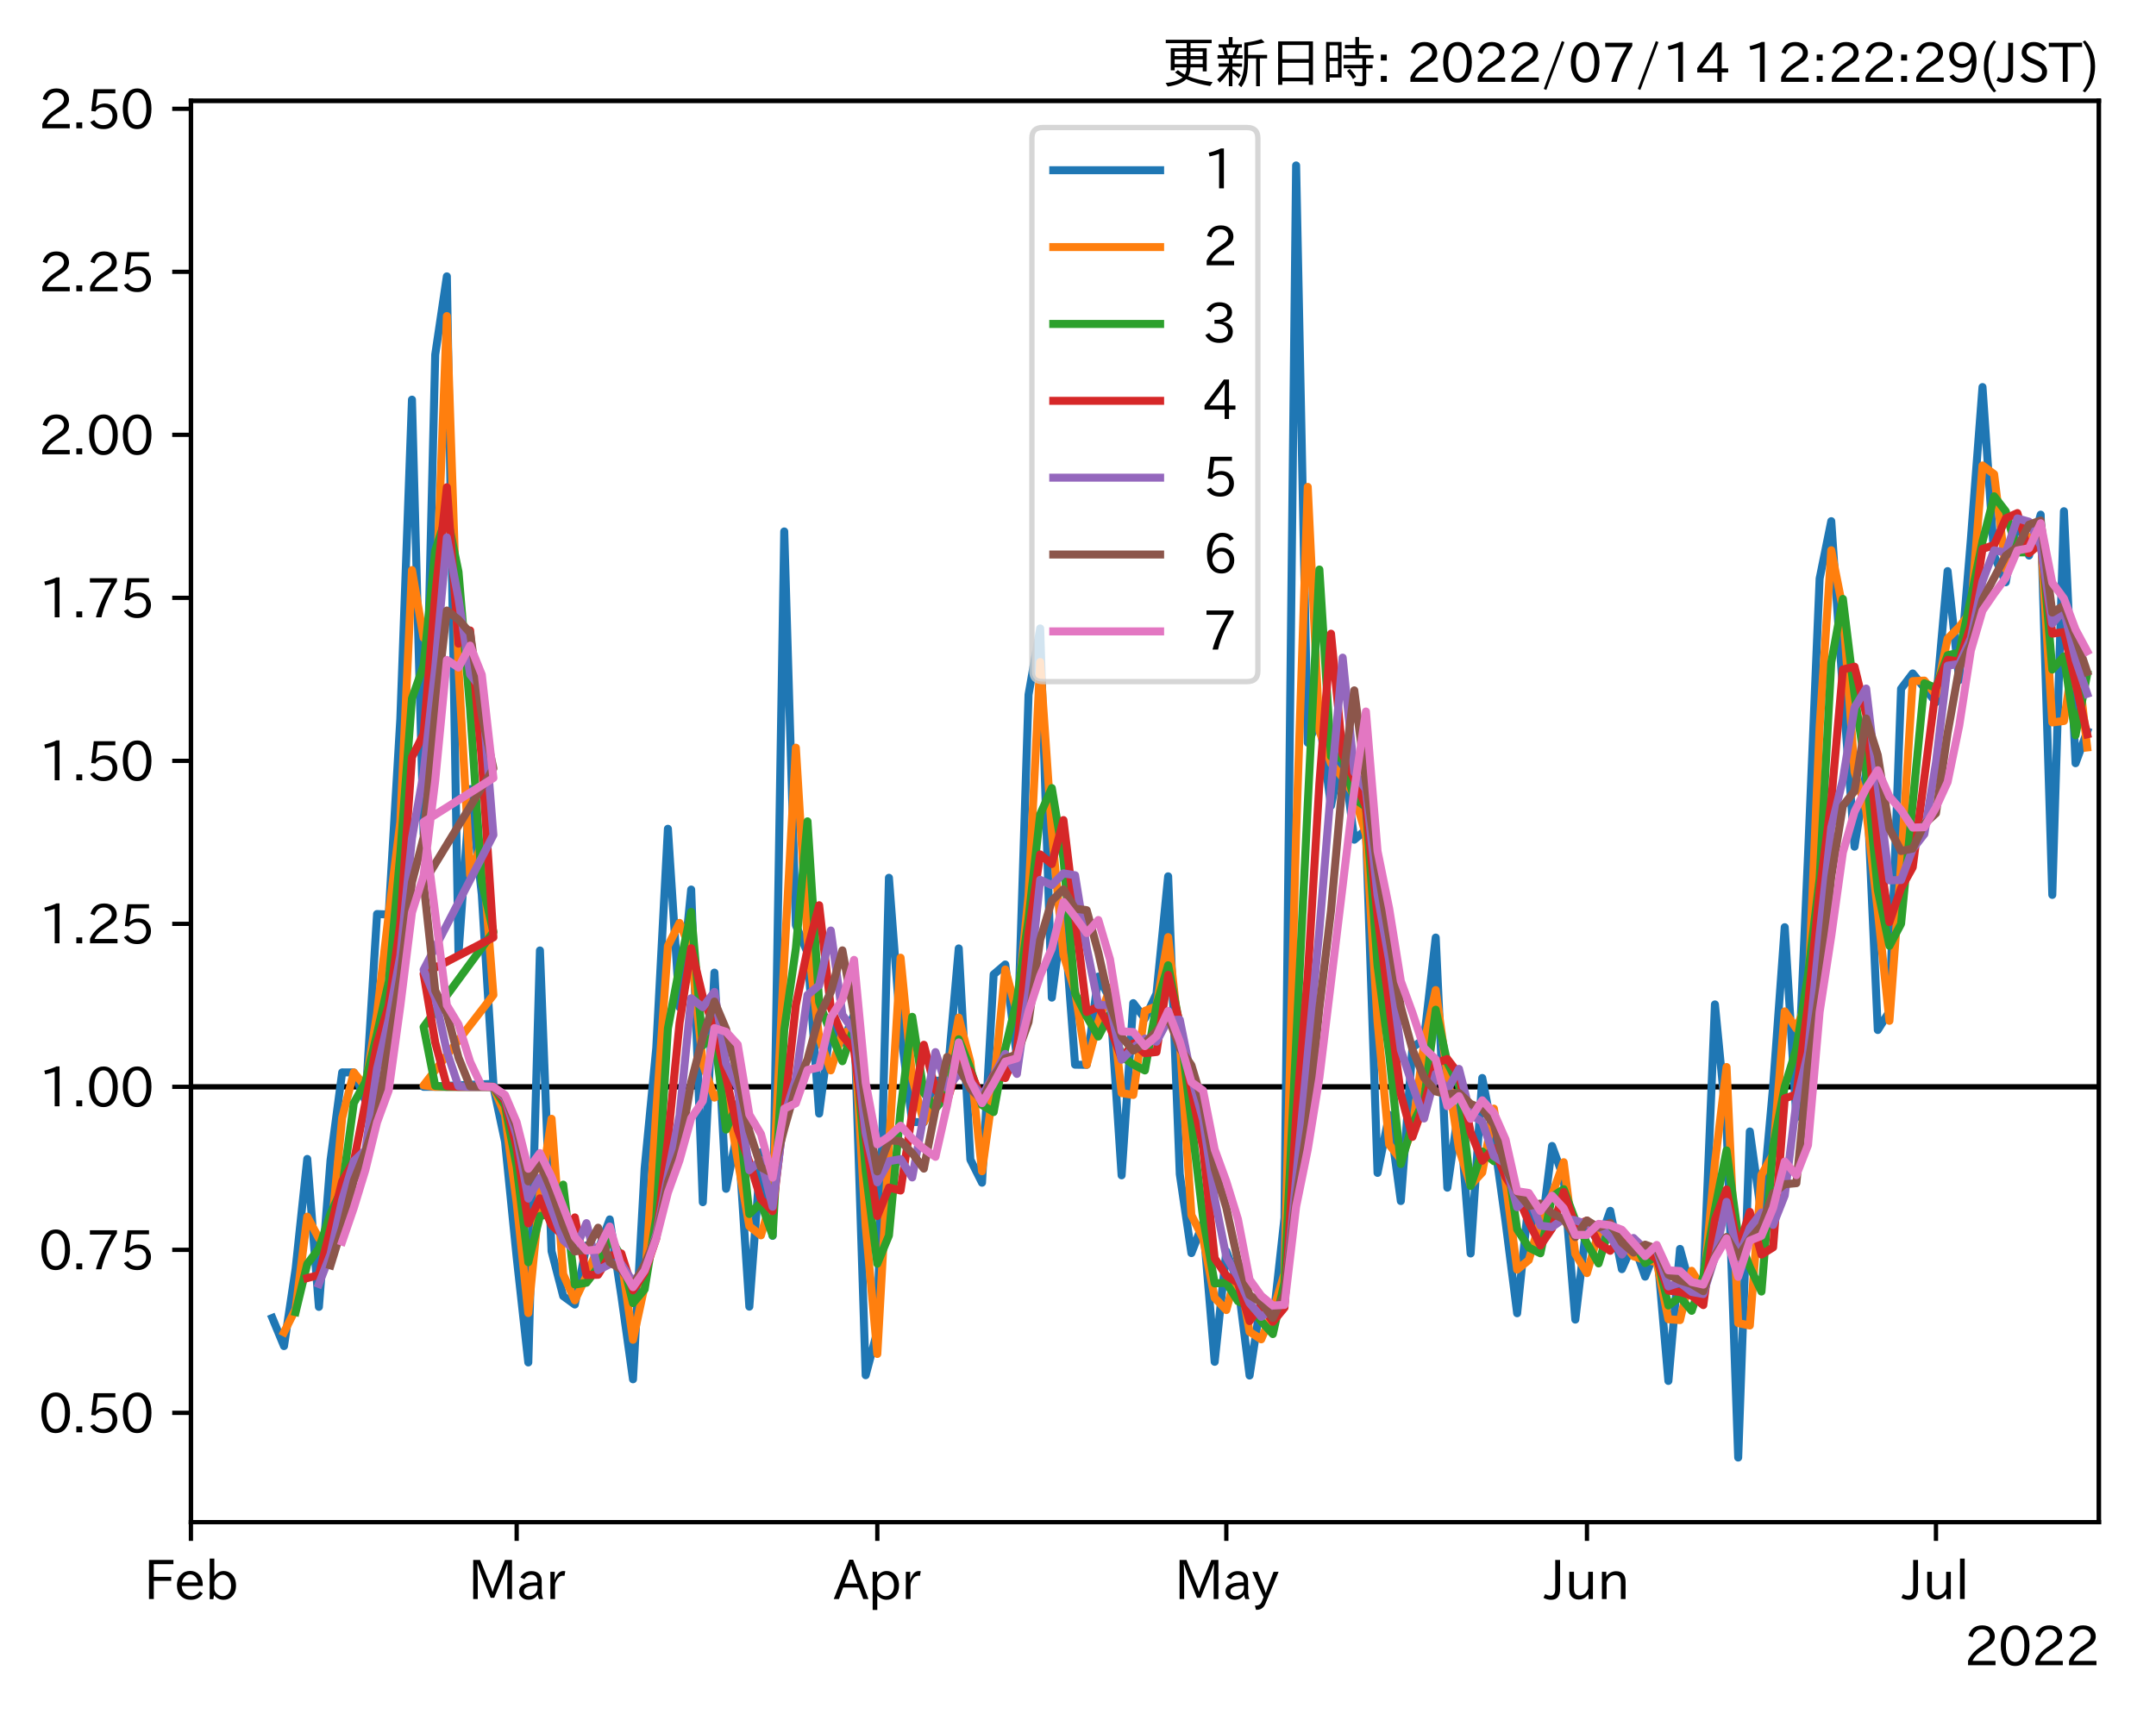 <?xml version="1.0" encoding="utf-8" standalone="no"?>
<!DOCTYPE svg PUBLIC "-//W3C//DTD SVG 1.1//EN"
  "http://www.w3.org/Graphics/SVG/1.1/DTD/svg11.dtd">
<svg xmlns:xlink="http://www.w3.org/1999/xlink" width="403.558pt" height="320.973pt" viewBox="0 0 403.558 320.973" xmlns="http://www.w3.org/2000/svg" version="1.1">
 <defs>
  <style type="text/css">*{stroke-linejoin: round; stroke-linecap: butt}</style>
 </defs>
 <g id="figure_1">
  <g id="patch_1">
   <path d="M 0 320.973 
L 403.558 320.973 
L 403.558 0 
L 0 0 
z
" style="fill: #ffffff"/>
  </g>
  <g id="axes_1">
   <g id="patch_2">
    <path d="M 35.737 284.991 
L 392.858 284.991 
L 392.858 18.879 
L 35.737 18.879 
z
" style="fill: #ffffff"/>
   </g>
   <g id="line2d_1">
    <path d="M 35.737 203.486 
L 392.858 203.486 
" clip-path="url(#p9cc83332ce)" style="fill: none; stroke: #000000; stroke-linecap: square"/>
   </g>
   <g id="matplotlib.axis_1">
    <g id="xtick_1">
     <g id="line2d_2">
      <defs>
       <path id="m6fcefb725d" d="M 0 0 
L 0 3.5 
" style="stroke: #000000; stroke-width: 0.8"/>
      </defs>
      <g>
       <use xlink:href="#m6fcefb725d" x="35.737" y="284.991" style="stroke: #000000; stroke-width: 0.8"/>
      </g>
     </g>
     <g id="text_1">
      <!-- Feb -->
      <g transform="translate(26.914 299.482)scale(0.1 -0.1)">
       <defs>
        <path id="IPAexGothic-46" d="M 3469 4141 
L 1172 4141 
L 1172 2656 
L 3206 2656 
L 3206 2188 
L 1172 2188 
L 1172 63 
L 609 63 
L 609 4634 
L 3469 4634 
L 3469 4141 
z
" transform="scale(0.016)"/>
        <path id="IPAexGothic-65" d="M 863 1594 
Q 891 1041 1209 722 
Q 1534 397 1997 397 
Q 2606 397 2963 966 
L 3322 728 
Q 2869 -31 1931 -31 
Q 1222 -31 766 422 
Q 306 884 306 1641 
Q 306 2444 788 2925 
Q 1216 3353 1856 3353 
Q 2459 3353 2866 2956 
Q 3322 2494 3322 1722 
L 3322 1594 
L 863 1594 
z
M 2756 1997 
Q 2709 2431 2450 2681 
Q 2194 2938 1844 2938 
Q 1438 2938 1150 2591 
Q 953 2356 894 1997 
L 2756 1997 
z
" transform="scale(0.016)"/>
        <path id="IPAexGothic-62" d="M 1125 2731 
Q 1550 3341 2219 3341 
Q 2788 3341 3191 2938 
Q 3659 2469 3659 1644 
Q 3659 838 3191 372 
Q 2788 -31 2206 -31 
Q 1559 -31 1088 516 
L 1009 44 
L 581 44 
L 581 4794 
L 1125 4794 
L 1125 2731 
z
M 1125 1997 
L 1125 1253 
Q 1125 888 1528 600 
Q 1803 403 2119 403 
Q 2488 403 2744 659 
Q 3084 1009 3084 1631 
Q 3084 2194 2803 2553 
Q 2525 2900 2125 2900 
Q 1759 2900 1438 2578 
Q 1125 2266 1125 1997 
z
" transform="scale(0.016)"/>
       </defs>
       <use xlink:href="#IPAexGothic-46"/>
       <use xlink:href="#IPAexGothic-65" x="57.178"/>
       <use xlink:href="#IPAexGothic-62" x="114.062"/>
      </g>
     </g>
    </g>
    <g id="xtick_2">
     <g id="line2d_3">
      <g>
       <use xlink:href="#m6fcefb725d" x="96.709" y="284.991" style="stroke: #000000; stroke-width: 0.8"/>
      </g>
     </g>
     <g id="text_2">
      <!-- Mar -->
      <g transform="translate(87.6 299.482)scale(0.1 -0.1)">
       <defs>
        <path id="IPAexGothic-4d" d="M 5147 63 
L 4597 63 
L 4597 2534 
Q 4597 3281 4634 4134 
L 4609 4134 
Q 4356 3409 4066 2675 
L 3066 209 
L 2650 209 
L 1641 2725 
Q 1328 3506 1128 4141 
L 1103 4141 
Q 1141 3131 1141 2553 
L 1141 63 
L 609 63 
L 609 4634 
L 1416 4634 
L 2503 1944 
Q 2697 1472 2869 906 
L 2888 906 
Q 3028 1416 3234 1931 
L 4316 4634 
L 5147 4634 
L 5147 63 
z
" transform="scale(0.016)"/>
        <path id="IPAexGothic-61" d="M 3156 63 
L 2672 63 
Q 2559 303 2531 556 
L 2509 556 
Q 2147 -25 1428 -25 
Q 934 -25 622 288 
Q 347 563 347 959 
Q 347 1947 2050 1997 
L 2478 2009 
L 2478 2175 
Q 2478 2509 2288 2700 
Q 2088 2900 1775 2900 
Q 1238 2900 969 2378 
L 494 2597 
Q 938 3328 1788 3328 
Q 2375 3328 2691 3000 
Q 2984 2706 2984 2169 
L 2984 997 
Q 2984 400 3156 63 
z
M 2491 1625 
L 2141 1619 
Q 903 1591 903 953 
Q 903 728 1050 581 
Q 1231 403 1525 403 
Q 1934 403 2234 703 
Q 2491 969 2491 1344 
L 2491 1625 
z
" transform="scale(0.016)"/>
        <path id="IPAexGothic-72" d="M 2309 3316 
L 2213 2769 
Q 2106 2791 2022 2791 
Q 1653 2791 1413 2444 
Q 1113 2006 1113 1675 
L 1113 63 
L 563 63 
L 563 3250 
L 1081 3250 
L 1056 2303 
L 1069 2303 
Q 1422 3341 2097 3341 
Q 2206 3341 2309 3316 
z
" transform="scale(0.016)"/>
       </defs>
       <use xlink:href="#IPAexGothic-4d"/>
       <use xlink:href="#IPAexGothic-61" x="90.186"/>
       <use xlink:href="#IPAexGothic-72" x="145.166"/>
      </g>
     </g>
    </g>
    <g id="xtick_3">
     <g id="line2d_4">
      <g>
       <use xlink:href="#m6fcefb725d" x="164.214" y="284.991" style="stroke: #000000; stroke-width: 0.8"/>
      </g>
     </g>
     <g id="text_3">
      <!-- Apr -->
      <g transform="translate(156.071 299.482)scale(0.1 -0.1)">
       <defs>
        <path id="IPAexGothic-41" d="M 4056 63 
L 3444 63 
L 2938 1409 
L 1100 1409 
L 603 63 
L -6 63 
L 1806 4666 
L 2259 4666 
L 4056 63 
z
M 2778 1863 
L 2316 3078 
Q 2125 3588 2028 4000 
L 2009 4000 
Q 1897 3563 1716 3078 
L 1263 1863 
L 2778 1863 
z
" transform="scale(0.016)"/>
        <path id="IPAexGothic-70" d="M 1075 2688 
Q 1525 3341 2206 3341 
Q 2769 3341 3172 2938 
Q 3641 2469 3641 1644 
Q 3641 841 3178 372 
Q 2775 -31 2200 -31 
Q 1569 -31 1106 497 
L 1106 -1216 
L 563 -1216 
L 563 3250 
L 1075 3250 
L 1075 2688 
z
M 1106 1950 
L 1106 1291 
Q 1106 897 1516 600 
Q 1791 403 2106 403 
Q 2469 403 2725 659 
Q 3066 997 3066 1631 
Q 3066 2200 2784 2559 
Q 2503 2900 2100 2900 
Q 1656 2900 1338 2484 
Q 1106 2184 1106 1950 
z
" transform="scale(0.016)"/>
       </defs>
       <use xlink:href="#IPAexGothic-41"/>
       <use xlink:href="#IPAexGothic-70" x="63.721"/>
       <use xlink:href="#IPAexGothic-72" x="125.83"/>
      </g>
     </g>
    </g>
    <g id="xtick_4">
     <g id="line2d_5">
      <g>
       <use xlink:href="#m6fcefb725d" x="229.54" y="284.991" style="stroke: #000000; stroke-width: 0.8"/>
      </g>
     </g>
     <g id="text_4">
      <!-- May -->
      <g transform="translate(219.821 299.482)scale(0.1 -0.1)">
       <defs>
        <path id="IPAexGothic-79" d="M 3122 3250 
L 1575 -488 
Q 1278 -1203 550 -1203 
L 478 -1203 
L 344 -703 
L 447 -703 
Q 969 -703 1150 -238 
L 1356 275 
L 38 3250 
L 659 3250 
L 1363 1459 
Q 1528 1025 1606 781 
L 1625 781 
Q 1750 1169 1863 1459 
L 2528 3250 
L 3122 3250 
z
" transform="scale(0.016)"/>
       </defs>
       <use xlink:href="#IPAexGothic-4d"/>
       <use xlink:href="#IPAexGothic-61" x="90.186"/>
       <use xlink:href="#IPAexGothic-79" x="145.166"/>
      </g>
     </g>
    </g>
    <g id="xtick_5">
     <g id="line2d_6">
      <g>
       <use xlink:href="#m6fcefb725d" x="297.045" y="284.991" style="stroke: #000000; stroke-width: 0.8"/>
      </g>
     </g>
     <g id="text_5">
      <!-- Jun -->
      <g transform="translate(289.105 299.482)scale(0.1 -0.1)">
       <defs>
        <path id="IPAexGothic-4a" d="M 1819 4634 
L 1819 1234 
Q 1819 -31 763 -31 
Q 303 -31 -125 209 
L 84 644 
Q 378 447 694 447 
Q 1250 447 1250 1203 
L 1250 4634 
L 1819 4634 
z
" transform="scale(0.016)"/>
        <path id="IPAexGothic-75" d="M 3284 63 
L 2772 63 
L 2772 644 
Q 2300 0 1625 0 
Q 1072 0 763 375 
Q 519 678 519 1241 
L 519 3250 
L 1069 3250 
L 1069 1259 
Q 1069 466 1734 466 
Q 2406 466 2734 1291 
L 2734 3250 
L 3284 3250 
L 3284 63 
z
" transform="scale(0.016)"/>
        <path id="IPAexGothic-6e" d="M 3328 63 
L 2778 63 
L 2778 2041 
Q 2778 2853 2106 2853 
Q 1428 2853 1113 2041 
L 1113 63 
L 563 63 
L 563 3250 
L 1075 3250 
L 1075 2675 
Q 1525 3316 2222 3316 
Q 3328 3316 3328 2072 
L 3328 63 
z
" transform="scale(0.016)"/>
       </defs>
       <use xlink:href="#IPAexGothic-4a"/>
       <use xlink:href="#IPAexGothic-75" x="37.988"/>
       <use xlink:href="#IPAexGothic-6e" x="98.389"/>
      </g>
     </g>
    </g>
    <g id="xtick_6">
     <g id="line2d_7">
      <g>
       <use xlink:href="#m6fcefb725d" x="362.372" y="284.991" style="stroke: #000000; stroke-width: 0.8"/>
      </g>
     </g>
     <g id="text_6">
      <!-- Jul -->
      <g transform="translate(356.102 299.482)scale(0.1 -0.1)">
       <defs>
        <path id="IPAexGothic-6c" d="M 1131 63 
L 581 63 
L 581 4794 
L 1131 4794 
L 1131 63 
z
" transform="scale(0.016)"/>
       </defs>
       <use xlink:href="#IPAexGothic-4a"/>
       <use xlink:href="#IPAexGothic-75" x="37.988"/>
       <use xlink:href="#IPAexGothic-6c" x="98.389"/>
      </g>
     </g>
    </g>
    <g id="text_7">
     <!-- 2022 -->
     <g transform="translate(367.664 311.873)scale(0.1 -0.1)">
      <defs>
       <path id="IPAexGothic-32" d="M 3659 63 
L 447 63 
L 447 594 
Q 825 1475 1894 2203 
L 2072 2322 
Q 2619 2697 2791 2906 
Q 2988 3153 2988 3444 
Q 2988 3772 2756 4003 
Q 2500 4259 2084 4259 
Q 1250 4259 991 3328 
L 497 3506 
Q 853 4725 2116 4725 
Q 2806 4725 3216 4316 
Q 3575 3947 3575 3425 
Q 3575 3038 3344 2722 
Q 3131 2416 2366 1938 
L 2231 1856 
Q 1256 1253 978 569 
L 3659 569 
L 3659 63 
z
" transform="scale(0.016)"/>
       <path id="IPAexGothic-30" d="M 2038 4725 
Q 2881 4725 3334 3944 
Q 3694 3325 3694 2344 
Q 3694 1372 3334 741 
Q 2888 -31 2016 -31 
Q 1147 -31 700 741 
Q 341 1372 341 2350 
Q 341 3713 1000 4334 
Q 1419 4725 2038 4725 
z
M 2016 4266 
Q 1516 4266 1228 3759 
Q 934 3247 934 2344 
Q 934 1456 1222 947 
Q 1513 447 2016 447 
Q 2619 447 2909 1153 
Q 3100 1622 3100 2375 
Q 3100 3256 2806 3759 
Q 2509 4266 2016 4266 
z
" transform="scale(0.016)"/>
      </defs>
      <use xlink:href="#IPAexGothic-32"/>
      <use xlink:href="#IPAexGothic-30" x="62.988"/>
      <use xlink:href="#IPAexGothic-32" x="125.977"/>
      <use xlink:href="#IPAexGothic-32" x="188.965"/>
     </g>
    </g>
   </g>
   <g id="matplotlib.axis_2">
    <g id="ytick_1">
     <g id="line2d_8">
      <defs>
       <path id="mf3ea7f37e3" d="M 0 0 
L -3.5 0 
" style="stroke: #000000; stroke-width: 0.8"/>
      </defs>
      <g>
       <use xlink:href="#mf3ea7f37e3" x="35.737" y="264.523" style="stroke: #000000; stroke-width: 0.8"/>
      </g>
     </g>
     <g id="text_8">
      <!-- 0.50 -->
      <g transform="translate(7.2 268.268)scale(0.1 -0.1)">
       <defs>
        <path id="IPAexGothic-2e" d="M 1184 63 
L 494 63 
L 494 753 
L 1184 753 
L 1184 63 
z
" transform="scale(0.016)"/>
        <path id="IPAexGothic-35" d="M 1178 2603 
Q 1634 2963 2172 2963 
Q 2816 2963 3241 2528 
Q 3638 2113 3638 1497 
Q 3638 938 3297 513 
Q 2869 -31 2031 -31 
Q 959 -31 469 784 
L 938 1028 
Q 1309 434 2013 434 
Q 2466 434 2769 716 
Q 3081 1013 3081 1503 
Q 3081 1966 2806 2241 
Q 2519 2528 2056 2528 
Q 1406 2528 1072 2028 
L 591 2091 
L 884 4634 
L 3406 4634 
L 3406 4153 
L 1341 4153 
L 1134 2603 
L 1178 2603 
z
" transform="scale(0.016)"/>
       </defs>
       <use xlink:href="#IPAexGothic-30"/>
       <use xlink:href="#IPAexGothic-2e" x="62.988"/>
       <use xlink:href="#IPAexGothic-35" x="89.404"/>
       <use xlink:href="#IPAexGothic-30" x="152.393"/>
      </g>
     </g>
    </g>
    <g id="ytick_2">
     <g id="line2d_9">
      <g>
       <use xlink:href="#mf3ea7f37e3" x="35.737" y="234.004" style="stroke: #000000; stroke-width: 0.8"/>
      </g>
     </g>
     <g id="text_9">
      <!-- 0.75 -->
      <g transform="translate(7.2 237.75)scale(0.1 -0.1)">
       <defs>
        <path id="IPAexGothic-37" d="M 3597 4263 
Q 2238 2106 1778 63 
L 1131 63 
Q 1581 1834 2950 4128 
L 428 4128 
L 428 4634 
L 3597 4634 
L 3597 4263 
z
" transform="scale(0.016)"/>
       </defs>
       <use xlink:href="#IPAexGothic-30"/>
       <use xlink:href="#IPAexGothic-2e" x="62.988"/>
       <use xlink:href="#IPAexGothic-37" x="89.404"/>
       <use xlink:href="#IPAexGothic-35" x="152.393"/>
      </g>
     </g>
    </g>
    <g id="ytick_3">
     <g id="line2d_10">
      <g>
       <use xlink:href="#mf3ea7f37e3" x="35.737" y="203.486" style="stroke: #000000; stroke-width: 0.8"/>
      </g>
     </g>
     <g id="text_10">
      <!-- 1.00 -->
      <g transform="translate(7.2 207.231)scale(0.1 -0.1)">
       <defs>
        <path id="IPAexGothic-31" d="M 2463 63 
L 1900 63 
L 1900 4103 
Q 1372 3922 788 3797 
L 684 4231 
Q 1519 4441 2106 4731 
L 2463 4731 
L 2463 63 
z
" transform="scale(0.016)"/>
       </defs>
       <use xlink:href="#IPAexGothic-31"/>
       <use xlink:href="#IPAexGothic-2e" x="62.988"/>
       <use xlink:href="#IPAexGothic-30" x="89.404"/>
       <use xlink:href="#IPAexGothic-30" x="152.393"/>
      </g>
     </g>
    </g>
    <g id="ytick_4">
     <g id="line2d_11">
      <g>
       <use xlink:href="#mf3ea7f37e3" x="35.737" y="172.967" style="stroke: #000000; stroke-width: 0.8"/>
      </g>
     </g>
     <g id="text_11">
      <!-- 1.25 -->
      <g transform="translate(7.2 176.712)scale(0.1 -0.1)">
       <use xlink:href="#IPAexGothic-31"/>
       <use xlink:href="#IPAexGothic-2e" x="62.988"/>
       <use xlink:href="#IPAexGothic-32" x="89.404"/>
       <use xlink:href="#IPAexGothic-35" x="152.393"/>
      </g>
     </g>
    </g>
    <g id="ytick_5">
     <g id="line2d_12">
      <g>
       <use xlink:href="#mf3ea7f37e3" x="35.737" y="142.448" style="stroke: #000000; stroke-width: 0.8"/>
      </g>
     </g>
     <g id="text_12">
      <!-- 1.50 -->
      <g transform="translate(7.2 146.193)scale(0.1 -0.1)">
       <use xlink:href="#IPAexGothic-31"/>
       <use xlink:href="#IPAexGothic-2e" x="62.988"/>
       <use xlink:href="#IPAexGothic-35" x="89.404"/>
       <use xlink:href="#IPAexGothic-30" x="152.393"/>
      </g>
     </g>
    </g>
    <g id="ytick_6">
     <g id="line2d_13">
      <g>
       <use xlink:href="#mf3ea7f37e3" x="35.737" y="111.929" style="stroke: #000000; stroke-width: 0.8"/>
      </g>
     </g>
     <g id="text_13">
      <!-- 1.75 -->
      <g transform="translate(7.2 115.675)scale(0.1 -0.1)">
       <use xlink:href="#IPAexGothic-31"/>
       <use xlink:href="#IPAexGothic-2e" x="62.988"/>
       <use xlink:href="#IPAexGothic-37" x="89.404"/>
       <use xlink:href="#IPAexGothic-35" x="152.393"/>
      </g>
     </g>
    </g>
    <g id="ytick_7">
     <g id="line2d_14">
      <g>
       <use xlink:href="#mf3ea7f37e3" x="35.737" y="81.411" style="stroke: #000000; stroke-width: 0.8"/>
      </g>
     </g>
     <g id="text_14">
      <!-- 2.00 -->
      <g transform="translate(7.2 85.156)scale(0.1 -0.1)">
       <use xlink:href="#IPAexGothic-32"/>
       <use xlink:href="#IPAexGothic-2e" x="62.988"/>
       <use xlink:href="#IPAexGothic-30" x="89.404"/>
       <use xlink:href="#IPAexGothic-30" x="152.393"/>
      </g>
     </g>
    </g>
    <g id="ytick_8">
     <g id="line2d_15">
      <g>
       <use xlink:href="#mf3ea7f37e3" x="35.737" y="50.892" style="stroke: #000000; stroke-width: 0.8"/>
      </g>
     </g>
     <g id="text_15">
      <!-- 2.25 -->
      <g transform="translate(7.2 54.637)scale(0.1 -0.1)">
       <use xlink:href="#IPAexGothic-32"/>
       <use xlink:href="#IPAexGothic-2e" x="62.988"/>
       <use xlink:href="#IPAexGothic-32" x="89.404"/>
       <use xlink:href="#IPAexGothic-35" x="152.393"/>
      </g>
     </g>
    </g>
    <g id="ytick_9">
     <g id="line2d_16">
      <g>
       <use xlink:href="#mf3ea7f37e3" x="35.737" y="20.373" style="stroke: #000000; stroke-width: 0.8"/>
      </g>
     </g>
     <g id="text_16">
      <!-- 2.50 -->
      <g transform="translate(7.2 24.119)scale(0.1 -0.1)">
       <use xlink:href="#IPAexGothic-32"/>
       <use xlink:href="#IPAexGothic-2e" x="62.988"/>
       <use xlink:href="#IPAexGothic-35" x="89.404"/>
       <use xlink:href="#IPAexGothic-30" x="152.393"/>
      </g>
     </g>
    </g>
   </g>
   <g id="line2d_17">
    <path d="M 50.98 246.765 
L 53.158 252.025 
L 55.336 237.527 
L 57.513 216.985 
L 59.691 244.687 
L 61.868 217.229 
L 64.046 200.779 
L 66.223 200.791 
L 68.401 206.122 
L 70.578 171.134 
L 72.756 171.224 
L 74.934 134.589 
L 77.111 74.828 
L 79.289 156.078 
L 81.466 66.407 
L 83.644 51.743 
L 85.821 178.575 
L 87.999 147.744 
L 90.177 167.415 
L 92.354 202.925 
L 79.289 203.486 
L 81.466 203.486 
L 92.354 203.486 
L 94.532 213.751 
L 96.709 235.381 
L 98.887 255.089 
L 101.064 177.952 
L 103.242 234.261 
L 105.419 242.666 
L 107.597 244.246 
L 109.775 233.187 
L 111.952 234.02 
L 114.13 228.307 
L 116.307 242.633 
L 118.485 258.242 
L 120.662 218.779 
L 122.84 196.221 
L 125.017 155.17 
L 127.195 188.587 
L 129.373 166.549 
L 131.55 225.09 
L 133.728 182.098 
L 135.905 222.579 
L 138.083 211.703 
L 140.26 244.642 
L 142.438 215.75 
L 144.616 231.391 
L 146.793 99.501 
L 148.971 173.222 
L 151.148 178.369 
L 153.326 208.496 
L 155.503 191.756 
L 157.681 195.198 
L 159.858 189.98 
L 162.036 257.479 
L 164.214 249.284 
L 166.391 164.344 
L 168.569 192.887 
L 170.746 210.059 
L 172.924 210.13 
L 175.101 202.336 
L 177.279 202.338 
L 179.457 177.571 
L 181.634 217.105 
L 183.812 221.435 
L 185.989 182.442 
L 188.167 180.58 
L 190.344 197.958 
L 192.522 130.058 
L 194.699 117.661 
L 196.877 186.786 
L 199.055 170.332 
L 201.232 199.339 
L 203.41 199.367 
L 205.587 182.839 
L 207.765 187.011 
L 209.942 220.053 
L 212.12 187.812 
L 214.298 190.713 
L 216.475 186.028 
L 218.653 164.073 
L 220.83 219.833 
L 223.008 234.615 
L 225.185 228.991 
L 227.363 254.97 
L 229.54 234.26 
L 231.718 240.185 
L 233.896 257.538 
L 236.073 243.306 
L 238.251 247.766 
L 240.428 228.009 
L 242.606 30.975 
L 244.783 139.055 
L 246.961 134.576 
L 249.138 150.865 
L 251.316 140.118 
L 253.494 157.213 
L 255.671 155.348 
L 257.849 219.598 
L 260.026 208.727 
L 262.204 224.869 
L 264.381 196.124 
L 266.559 194.549 
L 268.737 175.538 
L 270.914 222.367 
L 273.092 207.3 
L 275.269 234.687 
L 277.447 201.827 
L 279.624 213.043 
L 281.802 228.693 
L 283.979 245.878 
L 286.157 224.721 
L 288.335 232.066 
L 290.512 214.557 
L 292.69 220.551 
L 294.867 247.066 
L 297.045 228.684 
L 299.222 232.827 
L 301.4 226.698 
L 303.577 237.621 
L 305.755 232.715 
L 307.933 239.022 
L 310.11 233.461 
L 312.288 258.551 
L 314.465 233.831 
L 316.643 241.844 
L 318.82 241.042 
L 320.998 188.052 
L 323.176 210.499 
L 325.353 272.895 
L 327.531 211.844 
L 329.708 227.496 
L 331.886 203.486 
L 334.063 173.596 
L 336.241 209.189 
L 338.418 160.261 
L 340.596 108.329 
L 342.774 97.579 
L 344.951 129.275 
L 347.129 158.523 
L 349.306 144.469 
L 351.484 192.846 
L 353.661 189.387 
L 355.839 128.958 
L 358.017 126.087 
L 362.372 131.477 
L 364.549 106.927 
L 366.727 127.338 
L 368.904 100.986 
L 371.082 72.469 
L 373.259 104.04 
L 375.437 109.019 
L 377.615 97.066 
L 379.792 104.016 
L 381.97 96.358 
L 384.147 167.55 
L 386.325 95.715 
L 388.502 142.895 
L 390.68 136.948 
L 390.68 136.948 
" clip-path="url(#p9cc83332ce)" style="fill: none; stroke: #1f77b4; stroke-width: 1.5; stroke-linecap: square"/>
   </g>
   <g id="line2d_18">
    <path d="M 53.158 249.441 
L 55.336 245.102 
L 57.513 227.794 
L 59.691 231.855 
L 61.868 231.96 
L 64.046 209.295 
L 66.223 200.785 
L 68.401 203.486 
L 70.578 189.75 
L 72.756 171.179 
L 74.934 153.881 
L 77.111 106.739 
L 79.289 119.418 
L 81.466 115.985 
L 83.644 59.176 
L 85.821 124.943 
L 87.999 163.893 
L 90.177 157.868 
L 92.354 186.297 
L 79.289 203.205 
L 81.466 203.486 
L 92.354 203.486 
L 94.532 208.731 
L 96.709 225.147 
L 98.887 245.842 
L 101.064 223.569 
L 103.242 209.472 
L 105.419 238.565 
L 107.597 243.46 
L 109.775 238.893 
L 111.952 233.604 
L 114.13 231.206 
L 116.307 235.755 
L 118.485 250.844 
L 120.662 240.776 
L 122.84 208.04 
L 125.017 177.108 
L 127.195 172.79 
L 129.373 177.979 
L 131.55 199.165 
L 133.728 205.503 
L 135.905 204.012 
L 138.083 217.277 
L 140.26 229.575 
L 142.438 231.296 
L 144.616 223.871 
L 146.793 179.657 
L 148.971 139.987 
L 151.148 175.818 
L 153.326 194.294 
L 155.503 200.406 
L 157.681 193.488 
L 159.858 192.615 
L 162.036 229.485 
L 164.214 253.498 
L 166.391 214.668 
L 168.569 179.31 
L 170.746 201.77 
L 172.924 210.095 
L 177.279 202.337 
L 179.457 190.521 
L 181.634 198.871 
L 183.812 219.292 
L 185.989 203.486 
L 188.167 181.514 
L 190.344 189.546 
L 192.522 167.615 
L 194.699 123.955 
L 196.877 155.705 
L 199.055 178.789 
L 201.232 185.585 
L 203.41 199.353 
L 205.587 191.357 
L 207.765 184.94 
L 209.942 204.656 
L 212.12 205.006 
L 214.298 189.27 
L 216.475 188.391 
L 218.653 175.451 
L 220.83 194.894 
L 223.008 227.502 
L 225.185 231.845 
L 227.363 242.996 
L 229.54 245.28 
L 231.718 237.272 
L 233.896 249.354 
L 236.073 250.76 
L 238.251 245.567 
L 240.428 238.446 
L 242.606 156.04 
L 244.783 91.164 
L 246.961 136.829 
L 249.138 142.902 
L 251.316 145.572 
L 253.494 148.872 
L 255.671 156.283 
L 257.849 191.262 
L 260.026 214.295 
L 262.204 217.098 
L 264.381 211.398 
L 266.559 195.339 
L 268.737 185.365 
L 270.914 201.136 
L 273.092 215.09 
L 275.269 221.894 
L 277.447 219.522 
L 279.624 207.568 
L 281.802 221.161 
L 283.979 237.705 
L 286.157 235.922 
L 288.335 228.463 
L 290.512 223.687 
L 292.69 217.596 
L 294.867 234.771 
L 297.045 238.358 
L 299.222 230.778 
L 301.4 229.812 
L 303.577 232.319 
L 305.755 235.201 
L 307.933 235.924 
L 310.11 236.285 
L 312.288 247.001 
L 314.465 247.159 
L 316.643 237.929 
L 318.82 241.444 
L 320.998 217.755 
L 323.176 199.775 
L 325.353 247.716 
L 327.531 248.172 
L 329.708 219.96 
L 331.886 216.148 
L 334.063 189.358 
L 336.241 192.578 
L 338.418 186.866 
L 340.596 136.066 
L 342.774 103.019 
L 344.951 114.02 
L 347.129 144.489 
L 349.306 151.638 
L 351.484 170.533 
L 353.661 191.127 
L 355.839 161.939 
L 358.017 127.527 
L 360.194 127.427 
L 362.372 130.123 
L 364.549 119.568 
L 366.727 117.383 
L 368.904 114.573 
L 371.082 87.153 
L 373.259 88.78 
L 375.437 106.544 
L 377.615 103.123 
L 379.792 100.568 
L 381.97 100.22 
L 384.147 135.255 
L 386.325 134.988 
L 388.502 120.659 
L 390.68 139.946 
L 390.68 139.946 
" clip-path="url(#p9cc83332ce)" style="fill: none; stroke: #ff7f0e; stroke-width: 1.5; stroke-linecap: square"/>
   </g>
   <g id="line2d_19">
    <path d="M 55.336 245.66 
L 57.513 236.649 
L 59.691 233.785 
L 61.868 227.213 
L 64.046 222.545 
L 66.223 206.526 
L 68.401 202.59 
L 70.578 193.535 
L 72.756 183.836 
L 74.934 159.836 
L 77.111 130.778 
L 79.289 124.604 
L 81.466 103.077 
L 83.644 96.449 
L 85.821 107.071 
L 87.999 132.851 
L 90.177 165.075 
L 92.354 174.477 
L 79.289 192.28 
L 81.466 203.299 
L 83.644 203.486 
L 92.354 203.486 
L 94.532 207.008 
L 96.709 218.391 
L 98.887 236.326 
L 101.064 227.669 
L 103.242 227.266 
L 105.419 221.799 
L 107.597 240.501 
L 109.775 240.169 
L 111.952 237.298 
L 114.13 231.871 
L 116.307 235.18 
L 118.485 243.981 
L 120.662 241.4 
L 122.84 227.96 
L 125.017 192.549 
L 127.195 181.037 
L 129.373 170.737 
L 131.55 195.733 
L 133.728 193.714 
L 135.905 211.489 
L 138.083 206.632 
L 140.26 227.297 
L 142.438 225.172 
L 144.616 231.328 
L 146.793 192.844 
L 148.971 177.543 
L 151.148 153.781 
L 153.326 187.616 
L 155.503 193.453 
L 157.681 198.693 
L 159.858 192.329 
L 162.036 219.197 
L 164.214 236.598 
L 166.391 231.311 
L 168.569 207.837 
L 170.746 190.376 
L 172.924 204.622 
L 175.101 207.564 
L 177.279 204.992 
L 179.457 194.58 
L 181.634 200.037 
L 183.812 206.889 
L 185.989 208.205 
L 188.167 196.284 
L 190.344 187.218 
L 192.522 172.061 
L 194.699 152.464 
L 196.877 147.553 
L 199.055 160.727 
L 201.232 185.987 
L 203.41 190.339 
L 205.587 194.072 
L 207.765 189.924 
L 209.942 197.782 
L 212.12 199.284 
L 214.298 200.418 
L 216.475 188.198 
L 218.653 180.721 
L 220.83 192.003 
L 225.185 228.001 
L 227.363 240.292 
L 229.54 240.181 
L 231.718 243.616 
L 233.896 244.622 
L 236.073 247.389 
L 238.251 249.775 
L 240.428 240.097 
L 244.783 150.557 
L 246.961 106.633 
L 249.138 141.629 
L 251.316 141.979 
L 253.494 149.539 
L 255.671 151.058 
L 257.849 180.755 
L 260.026 197.356 
L 262.204 217.938 
L 264.381 210.514 
L 266.559 206.037 
L 268.737 189.047 
L 270.914 198.978 
L 273.092 203.226 
L 275.269 222.052 
L 277.447 215.595 
L 279.624 217.405 
L 281.802 215.078 
L 283.979 230.152 
L 286.157 233.574 
L 288.335 234.654 
L 290.512 224.033 
L 292.69 222.652 
L 294.867 228.479 
L 297.045 232.786 
L 299.222 236.552 
L 301.4 229.437 
L 303.577 232.489 
L 305.755 232.451 
L 307.933 236.493 
L 310.11 235.11 
L 312.288 244.427 
L 314.465 242.836 
L 316.643 245.426 
L 318.82 238.979 
L 320.998 226.47 
L 323.176 215.389 
L 325.353 231.46 
L 327.531 237.234 
L 329.708 241.817 
L 331.886 214.731 
L 334.063 203.486 
L 336.241 196.318 
L 338.418 182.577 
L 340.596 164.491 
L 342.774 124.019 
L 344.951 112.14 
L 347.129 130.036 
L 349.306 144.482 
L 351.484 166.629 
L 353.661 177.091 
L 355.839 172.968 
L 360.194 127.939 
L 362.372 128.786 
L 364.549 122.678 
L 366.727 122.191 
L 368.904 112.055 
L 371.082 101.38 
L 373.259 92.921 
L 375.437 95.728 
L 377.615 103.429 
L 379.792 103.421 
L 381.97 99.173 
L 384.147 125.365 
L 386.325 122.895 
L 388.502 137.661 
L 390.68 126.239 
L 390.68 126.239 
" clip-path="url(#p9cc83332ce)" style="fill: none; stroke: #2ca02c; stroke-width: 1.5; stroke-linecap: square"/>
   </g>
   <g id="line2d_20">
    <path d="M 57.513 239.294 
L 59.691 238.73 
L 64.046 221.182 
L 66.223 217.491 
L 70.578 195.384 
L 72.756 188.279 
L 74.934 172.865 
L 77.111 141.762 
L 79.289 137.437 
L 81.466 111.412 
L 83.644 91.225 
L 85.821 120.513 
L 87.999 118.038 
L 90.177 142.143 
L 92.354 175.512 
L 79.289 182.319 
L 81.466 195.174 
L 83.644 203.345 
L 85.821 203.486 
L 92.354 203.486 
L 94.532 206.137 
L 96.709 214.845 
L 98.887 229.054 
L 101.064 224.361 
L 103.242 229.36 
L 105.419 231.365 
L 107.597 227.934 
L 109.775 238.729 
L 111.952 238.672 
L 114.13 235.131 
L 116.307 234.686 
L 118.485 241.597 
L 120.662 238.302 
L 122.84 231.855 
L 125.017 213.371 
L 127.195 191.569 
L 129.373 177.544 
L 131.55 186.601 
L 133.728 192.451 
L 135.905 201.612 
L 138.083 211.542 
L 140.26 217.547 
L 142.438 224.53 
L 144.616 226.764 
L 146.793 208.285 
L 148.971 188.189 
L 151.148 177.75 
L 153.326 169.485 
L 155.503 188.663 
L 157.681 193.892 
L 159.858 196.569 
L 162.036 212.915 
L 164.214 227.681 
L 166.391 222.342 
L 168.569 222.9 
L 170.746 208.397 
L 172.924 195.611 
L 175.101 204.055 
L 177.279 206.279 
L 179.457 198.654 
L 181.634 200.616 
L 183.812 205.767 
L 185.989 201.199 
L 188.167 201.837 
L 190.344 196.704 
L 192.522 174.725 
L 194.699 159.967 
L 196.877 161.768 
L 199.055 153.544 
L 203.41 189.459 
L 205.587 188.501 
L 207.765 192.342 
L 209.942 198.18 
L 212.12 195.359 
L 214.298 197.193 
L 216.475 196.966 
L 218.653 182.528 
L 220.83 191.682 
L 223.008 204.237 
L 225.185 214.901 
L 227.363 235.582 
L 229.54 238.822 
L 231.718 240.182 
L 233.896 247.343 
L 236.073 244.295 
L 238.251 247.483 
L 240.428 244.837 
L 242.606 209.111 
L 244.783 182.664 
L 246.961 146.692 
L 249.138 118.644 
L 251.316 141.252 
L 253.494 145.912 
L 255.671 151.01 
L 257.849 171.518 
L 262.204 204.869 
L 264.381 212.856 
L 266.559 206.715 
L 268.737 199.049 
L 270.914 198.271 
L 273.092 201.112 
L 275.269 211.988 
L 277.447 217.329 
L 279.624 214.963 
L 281.802 220.345 
L 283.979 223.745 
L 286.157 228.822 
L 288.335 233.199 
L 290.512 230 
L 292.69 223.173 
L 294.867 229.389 
L 297.045 228.53 
L 299.222 232.796 
L 301.4 234.185 
L 303.577 231.552 
L 305.755 232.546 
L 310.11 235.745 
L 312.288 241.645 
L 314.465 241.898 
L 316.643 242.589 
L 318.82 244.352 
L 320.998 228.364 
L 323.176 222.698 
L 325.353 233.953 
L 327.531 226.898 
L 329.708 234.894 
L 331.886 233.543 
L 334.063 205.631 
L 336.241 204.937 
L 338.418 188.118 
L 340.596 166.817 
L 342.774 149.875 
L 344.951 125.346 
L 347.129 124.822 
L 349.306 133.749 
L 351.484 158.016 
L 353.661 172.652 
L 355.839 166.294 
L 358.017 162.397 
L 362.372 128.829 
L 364.549 123.535 
L 366.727 123.853 
L 368.904 117.085 
L 371.082 102.78 
L 373.259 102.048 
L 375.437 97.054 
L 377.615 96.063 
L 379.792 103.576 
L 381.97 101.676 
L 384.147 118.637 
L 386.325 118.332 
L 390.68 137.483 
L 390.68 137.483 
" clip-path="url(#p9cc83332ce)" style="fill: none; stroke: #d62728; stroke-width: 1.5; stroke-linecap: square"/>
   </g>
   <g id="line2d_21">
    <path d="M 59.691 240.4 
L 61.868 234.802 
L 64.046 224.678 
L 66.223 217.39 
L 68.401 215.307 
L 70.578 200.08 
L 72.756 190.876 
L 74.934 178.91 
L 77.111 156.943 
L 79.289 144.719 
L 81.466 124.991 
L 83.644 100.622 
L 85.821 112.096 
L 87.999 126.274 
L 90.177 129.014 
L 92.354 156.331 
L 79.289 181.578 
L 81.466 186.827 
L 83.644 196.88 
L 85.821 203.374 
L 87.999 203.486 
L 92.354 203.486 
L 94.532 205.611 
L 96.709 212.661 
L 98.887 224.409 
L 101.064 220.493 
L 105.419 232.182 
L 107.597 234.095 
L 109.775 229.008 
L 111.952 237.807 
L 114.13 236.691 
L 116.307 236.684 
L 118.485 239.979 
L 120.662 237.462 
L 122.84 231.156 
L 127.195 208.802 
L 129.373 186.902 
L 131.55 188.581 
L 133.728 185.712 
L 135.905 199.11 
L 138.083 203.699 
L 140.26 219.1 
L 142.438 217.19 
L 144.616 225.941 
L 146.793 208.977 
L 148.971 201.986 
L 151.148 186.279 
L 153.326 184.486 
L 155.503 174.218 
L 157.681 189.995 
L 159.858 193.119 
L 162.036 212.045 
L 164.214 221.365 
L 166.391 217.408 
L 168.569 217.027 
L 170.746 220.451 
L 175.101 196.984 
L 177.279 203.713 
L 179.457 201.022 
L 181.634 202.58 
L 183.812 205.089 
L 185.989 201.428 
L 188.167 197.325 
L 190.344 201.07 
L 192.522 185.5 
L 194.699 164.728 
L 196.877 165.716 
L 199.055 163.518 
L 201.232 163.87 
L 203.41 177.425 
L 205.587 188.16 
L 207.765 188.205 
L 209.942 198.413 
L 212.12 196.171 
L 214.298 194.443 
L 216.475 195.034 
L 218.653 190.973 
L 220.83 190.917 
L 223.008 201.645 
L 225.185 209.649 
L 227.363 224.417 
L 229.54 235.319 
L 231.718 239.097 
L 233.896 243.976 
L 236.073 246.552 
L 238.251 245.002 
L 240.428 243.927 
L 246.961 174.129 
L 249.138 147.535 
L 251.316 123.129 
L 253.494 144.561 
L 255.671 147.84 
L 257.849 167.593 
L 260.026 179.805 
L 262.204 196.563 
L 264.381 203.169 
L 266.559 209.411 
L 268.737 201.047 
L 270.914 204.1 
L 273.092 200.13 
L 275.269 208.697 
L 277.447 210.025 
L 279.624 216.485 
L 281.802 217.856 
L 283.979 226.034 
L 286.157 223.941 
L 288.335 229.48 
L 290.512 229.74 
L 292.69 228.181 
L 294.867 228.473 
L 297.045 229.248 
L 299.222 229.406 
L 301.4 231.607 
L 303.577 234.882 
L 305.755 231.786 
L 307.933 233.879 
L 310.11 234.004 
L 312.288 240.855 
L 314.465 240.138 
L 316.643 241.888 
L 318.82 242.282 
L 320.998 235.331 
L 323.176 225.028 
L 325.353 235.588 
L 327.531 229.905 
L 329.708 227.018 
L 331.886 229.337 
L 334.063 223.831 
L 336.241 206.351 
L 338.418 197.091 
L 340.596 174.941 
L 342.774 154.898 
L 344.951 145.936 
L 347.129 132.471 
L 349.306 128.915 
L 351.484 147.37 
L 353.661 164.821 
L 355.839 164.769 
L 358.017 158.96 
L 360.194 156.164 
L 362.372 142.785 
L 364.549 124.632 
L 366.727 124.302 
L 368.904 119.474 
L 371.082 108.84 
L 373.259 103.033 
L 375.437 103.46 
L 377.615 97.057 
L 379.792 97.677 
L 381.97 102.151 
L 384.147 116.748 
L 386.325 114.243 
L 388.502 123.495 
L 390.68 129.895 
L 390.68 129.895 
" clip-path="url(#p9cc83332ce)" style="fill: none; stroke: #9467bd; stroke-width: 1.5; stroke-linecap: square"/>
   </g>
   <g id="line2d_22">
    <path d="M 61.868 236.915 
L 64.046 229.856 
L 66.223 221.04 
L 68.401 215.589 
L 70.578 208.938 
L 74.934 182.805 
L 77.111 165.198 
L 79.289 156.799 
L 81.466 133.542 
L 83.644 114.31 
L 85.821 116.021 
L 87.999 118.499 
L 90.177 133.808 
L 92.354 143.874 
L 79.289 165.297 
L 81.466 185.485 
L 83.644 189.754 
L 85.821 198.006 
L 87.999 203.392 
L 92.354 203.486 
L 94.532 205.26 
L 96.709 211.181 
L 98.887 221.189 
L 101.064 217.833 
L 103.242 222.924 
L 105.419 229.336 
L 107.597 234.311 
L 109.775 233.944 
L 111.952 229.862 
L 114.13 236.291 
L 116.307 237.71 
L 118.485 240.705 
L 120.662 236.763 
L 122.84 231.639 
L 125.017 221.392 
L 127.195 215.274 
L 129.373 202.634 
L 131.55 194.15 
L 133.728 187.521 
L 135.905 192.666 
L 138.083 201.302 
L 140.26 211.738 
L 142.438 218.549 
L 144.616 219.697 
L 146.793 211.363 
L 148.971 203.662 
L 151.148 198.331 
L 153.326 190.255 
L 155.503 185.724 
L 157.681 177.935 
L 159.858 189.993 
L 162.036 207.022 
L 164.214 219.323 
L 166.391 213.503 
L 168.569 213.661 
L 170.746 215.896 
L 172.924 218.797 
L 175.101 207.701 
L 177.279 197.893 
L 179.457 199.701 
L 181.634 203.859 
L 183.812 205.944 
L 185.989 201.58 
L 188.167 198.174 
L 190.344 197.43 
L 192.522 191.344 
L 194.699 175.97 
L 196.877 168.634 
L 199.055 166.495 
L 201.232 170.126 
L 203.41 170.414 
L 205.587 178.341 
L 207.765 187.969 
L 209.942 194.113 
L 212.12 196.704 
L 214.298 195.277 
L 216.475 193.076 
L 218.653 190.321 
L 220.83 196.279 
L 223.008 199.44 
L 225.185 206.689 
L 227.363 218.845 
L 229.54 226.128 
L 231.718 236.149 
L 233.896 242.485 
L 236.073 243.864 
L 238.251 246.756 
L 240.428 242.39 
L 242.606 224.459 
L 244.783 210.397 
L 246.961 188.775 
L 249.138 170.479 
L 251.316 146.319 
L 253.494 129.255 
L 255.671 146.405 
L 257.849 162.516 
L 262.204 188.519 
L 264.381 196.49 
L 266.559 201.773 
L 268.737 204.35 
L 270.914 204.884 
L 273.092 204.64 
L 275.269 206.69 
L 277.447 207.579 
L 279.624 210.534 
L 281.802 218.622 
L 283.979 223.132 
L 286.157 225.817 
L 288.335 225.343 
L 290.512 227.14 
L 292.69 228.266 
L 294.867 231.618 
L 297.045 228.508 
L 299.222 229.854 
L 301.4 228.96 
L 303.577 232.638 
L 305.755 234.525 
L 307.933 233.033 
L 310.11 233.809 
L 312.288 238.645 
L 314.465 239.723 
L 316.643 240.424 
L 318.82 241.747 
L 320.998 235.022 
L 323.176 231.6 
L 325.353 235.298 
L 327.531 232.007 
L 329.708 229.507 
L 331.886 223.437 
L 334.063 221.722 
L 336.241 221.526 
L 338.418 199.676 
L 340.596 185.337 
L 342.774 164.167 
L 344.951 150.873 
L 347.129 148.098 
L 349.306 134.524 
L 351.484 141.389 
L 353.661 155.181 
L 355.839 159.334 
L 358.017 158.887 
L 360.194 154.269 
L 362.372 152.279 
L 364.549 137.246 
L 366.727 125.085 
L 368.904 120.591 
L 371.082 112.295 
L 375.437 104.042 
L 377.615 102.407 
L 379.792 98.232 
L 381.97 97.457 
L 384.147 114.682 
L 386.325 113.381 
L 388.502 119.313 
L 390.68 125.802 
L 390.68 125.802 
" clip-path="url(#p9cc83332ce)" style="fill: none; stroke: #8c564b; stroke-width: 1.5; stroke-linecap: square"/>
   </g>
   <g id="line2d_23">
    <path d="M 64.046 232.478 
L 66.223 226.161 
L 68.401 219.029 
L 70.578 210.123 
L 72.756 204.176 
L 74.934 188.323 
L 77.111 170.843 
L 79.289 163.925 
L 81.466 146.135 
L 83.644 123.557 
L 85.821 124.977 
L 87.999 120.878 
L 90.177 126.319 
L 92.354 145.67 
L 79.289 153.907 
L 83.644 188.21 
L 85.821 191.806 
L 87.999 198.803 
L 90.177 203.406 
L 92.354 203.486 
L 94.532 205.008 
L 96.709 210.112 
L 98.887 218.827 
L 101.064 215.891 
L 103.242 220.349 
L 107.597 231.623 
L 109.775 234.151 
L 111.952 233.955 
L 114.13 229.641 
L 116.307 237.225 
L 118.485 240.988 
L 120.662 237.873 
L 122.84 231.862 
L 125.017 223.298 
L 127.195 217.237 
L 129.373 209.356 
L 131.55 206.126 
L 133.728 192.493 
L 135.905 193.18 
L 138.083 195.569 
L 140.26 208.687 
L 142.438 212.32 
L 144.616 220.485 
L 146.793 207.579 
L 148.971 206.563 
L 151.148 200.334 
L 153.326 199.836 
L 155.503 190.47 
L 157.681 187.119 
L 159.858 179.719 
L 162.036 202.697 
L 164.214 214.258 
L 166.391 212.801 
L 168.569 210.766 
L 170.746 213.153 
L 172.924 215.09 
L 175.101 216.588 
L 177.279 206.949 
L 179.457 195.17 
L 181.634 202.349 
L 183.812 206.541 
L 185.989 202.839 
L 188.167 198.777 
L 190.344 198.143 
L 192.522 189.458 
L 194.699 182.686 
L 196.877 177.565 
L 199.055 168.878 
L 201.232 171.665 
L 203.41 174.686 
L 205.587 172.253 
L 207.765 179.612 
L 209.942 193.09 
L 212.12 193.231 
L 214.298 195.865 
L 216.475 193.994 
L 218.653 189.276 
L 220.83 194.994 
L 223.008 202.615 
L 225.185 204.16 
L 227.363 215.218 
L 229.54 221.197 
L 231.718 228.27 
L 233.896 239.574 
L 236.073 242.603 
L 238.251 244.434 
L 240.428 244.316 
L 242.606 225.921 
L 244.783 215.217 
L 246.961 201.767 
L 253.494 147.918 
L 255.671 133.214 
L 257.849 159.354 
L 260.026 170.097 
L 262.204 183.683 
L 264.381 189.632 
L 266.559 196.214 
L 268.737 198.326 
L 270.914 207.105 
L 273.092 205.232 
L 275.269 209.475 
L 277.447 206.007 
L 279.624 208.376 
L 281.802 213.323 
L 283.979 223.023 
L 286.157 223.361 
L 288.335 226.734 
L 290.512 223.869 
L 292.69 226.225 
L 294.867 231.205 
L 297.045 231.204 
L 299.222 229.137 
L 301.4 229.409 
L 303.577 230.247 
L 307.933 235.181 
L 310.11 233.094 
L 312.288 237.837 
L 314.465 237.973 
L 316.643 240.029 
L 318.82 240.513 
L 320.998 235.605 
L 323.176 231.868 
L 325.353 239.058 
L 327.531 232.27 
L 329.708 231.375 
L 331.886 226.161 
L 334.063 217.471 
L 336.241 220.018 
L 338.418 214.411 
L 340.596 189.472 
L 342.774 175.255 
L 344.951 159.591 
L 347.129 151.987 
L 349.306 147.584 
L 351.484 144.211 
L 353.661 149.164 
L 355.839 151.66 
L 358.017 154.947 
L 360.194 154.883 
L 362.372 151.185 
L 364.549 146.428 
L 366.727 135.861 
L 368.904 121.808 
L 371.082 114.322 
L 373.259 111.135 
L 375.437 108.187 
L 377.615 103.059 
L 379.792 102.638 
L 381.97 97.965 
L 384.147 109.113 
L 386.325 112.071 
L 388.502 117.873 
L 390.68 121.93 
L 390.68 121.93 
" clip-path="url(#p9cc83332ce)" style="fill: none; stroke: #e377c2; stroke-width: 1.5; stroke-linecap: square"/>
   </g>
   <g id="patch_3">
    <path d="M 35.737 284.991 
L 35.737 18.879 
" style="fill: none; stroke: #000000; stroke-width: 0.8; stroke-linejoin: miter; stroke-linecap: square"/>
   </g>
   <g id="patch_4">
    <path d="M 392.858 284.991 
L 392.858 18.879 
" style="fill: none; stroke: #000000; stroke-width: 0.8; stroke-linejoin: miter; stroke-linecap: square"/>
   </g>
   <g id="patch_5">
    <path d="M 35.737 284.991 
L 392.858 284.991 
" style="fill: none; stroke: #000000; stroke-width: 0.8; stroke-linejoin: miter; stroke-linecap: square"/>
   </g>
   <g id="patch_6">
    <path d="M 35.737 18.879 
L 392.858 18.879 
" style="fill: none; stroke: #000000; stroke-width: 0.8; stroke-linejoin: miter; stroke-linecap: square"/>
   </g>
   <g id="legend_1">
    <g id="patch_7">
     <path d="M 195.148 127.614 
L 233.447 127.614 
Q 235.447 127.614 235.447 125.614 
L 235.447 25.879 
Q 235.447 23.879 233.447 23.879 
L 195.148 23.879 
Q 193.148 23.879 193.148 25.879 
L 193.148 125.614 
Q 193.148 127.614 195.148 127.614 
z
" style="fill: #ffffff; opacity: 0.8; stroke: #cccccc; stroke-linejoin: miter"/>
    </g>
    <g id="line2d_24">
     <path d="M 197.148 31.87 
L 207.148 31.87 
L 217.148 31.87 
" style="fill: none; stroke: #1f77b4; stroke-width: 1.5; stroke-linecap: square"/>
    </g>
    <g id="text_17">
     <!-- 1 -->
     <g transform="translate(225.148 35.37)scale(0.1 -0.1)">
      <use xlink:href="#IPAexGothic-31"/>
     </g>
    </g>
    <g id="line2d_25">
     <path d="M 197.148 46.261 
L 207.148 46.261 
L 217.148 46.261 
" style="fill: none; stroke: #ff7f0e; stroke-width: 1.5; stroke-linecap: square"/>
    </g>
    <g id="text_18">
     <!-- 2 -->
     <g transform="translate(225.148 49.761)scale(0.1 -0.1)">
      <use xlink:href="#IPAexGothic-32"/>
     </g>
    </g>
    <g id="line2d_26">
     <path d="M 197.148 60.651 
L 207.148 60.651 
L 217.148 60.651 
" style="fill: none; stroke: #2ca02c; stroke-width: 1.5; stroke-linecap: square"/>
    </g>
    <g id="text_19">
     <!-- 3 -->
     <g transform="translate(225.148 64.151)scale(0.1 -0.1)">
      <defs>
       <path id="IPAexGothic-33" d="M 2381 2419 
Q 3506 2216 3506 1278 
Q 3506 716 3128 356 
Q 2709 -31 1944 -31 
Q 797 -31 288 881 
L 756 1131 
Q 1109 441 1938 441 
Q 2425 441 2694 691 
Q 2950 928 2950 1291 
Q 2950 1719 2566 1978 
Q 2216 2213 1644 2213 
L 1363 2213 
L 1363 2669 
L 1656 2669 
Q 2231 2669 2534 2888 
Q 2859 3119 2859 3509 
Q 2859 3934 2494 4138 
Q 2259 4278 1931 4278 
Q 1238 4278 903 3578 
L 434 3803 
Q 897 4725 1938 4725 
Q 2597 4725 3006 4394 
Q 3416 4069 3416 3534 
Q 3416 3028 3019 2706 
Q 2763 2500 2381 2444 
L 2381 2419 
z
" transform="scale(0.016)"/>
      </defs>
      <use xlink:href="#IPAexGothic-33"/>
     </g>
    </g>
    <g id="line2d_27">
     <path d="M 197.148 75.042 
L 207.148 75.042 
L 217.148 75.042 
" style="fill: none; stroke: #d62728; stroke-width: 1.5; stroke-linecap: square"/>
    </g>
    <g id="text_20">
     <!-- 4 -->
     <g transform="translate(225.148 78.542)scale(0.1 -0.1)">
      <defs>
       <path id="IPAexGothic-34" d="M 3813 1159 
L 3059 1159 
L 3059 63 
L 2547 63 
L 2547 1159 
L 197 1159 
L 197 1672 
L 2456 4678 
L 3059 4678 
L 3059 1634 
L 3813 1634 
L 3813 1159 
z
M 2578 4109 
L 2559 4109 
Q 2278 3656 2003 3284 
L 759 1634 
L 2547 1634 
L 2547 3144 
Q 2547 3481 2578 4109 
z
" transform="scale(0.016)"/>
      </defs>
      <use xlink:href="#IPAexGothic-34"/>
     </g>
    </g>
    <g id="line2d_28">
     <path d="M 197.148 89.433 
L 207.148 89.433 
L 217.148 89.433 
" style="fill: none; stroke: #9467bd; stroke-width: 1.5; stroke-linecap: square"/>
    </g>
    <g id="text_21">
     <!-- 5 -->
     <g transform="translate(225.148 92.933)scale(0.1 -0.1)">
      <use xlink:href="#IPAexGothic-35"/>
     </g>
    </g>
    <g id="line2d_29">
     <path d="M 197.148 103.823 
L 207.148 103.823 
L 217.148 103.823 
" style="fill: none; stroke: #8c564b; stroke-width: 1.5; stroke-linecap: square"/>
    </g>
    <g id="text_22">
     <!-- 6 -->
     <g transform="translate(225.148 107.323)scale(0.1 -0.1)">
      <defs>
       <path id="IPAexGothic-36" d="M 1056 2328 
Q 1509 2981 2234 2981 
Q 2906 2981 3316 2513 
Q 3675 2106 3675 1522 
Q 3675 884 3272 434 
Q 2853 -31 2178 -31 
Q 1375 -31 922 581 
Q 481 1178 481 2228 
Q 481 3425 1013 4109 
Q 1494 4725 2272 4725 
Q 3191 4725 3609 4025 
L 3150 3775 
Q 2894 4266 2300 4266 
Q 1119 4266 1031 2328 
L 1056 2328 
z
M 2141 2547 
Q 1684 2547 1384 2206 
Q 1116 1900 1116 1541 
Q 1116 1156 1353 844 
Q 1672 428 2159 428 
Q 2669 428 2941 844 
Q 3125 1128 3125 1503 
Q 3125 1944 2881 2228 
Q 2600 2547 2141 2547 
z
" transform="scale(0.016)"/>
      </defs>
      <use xlink:href="#IPAexGothic-36"/>
     </g>
    </g>
    <g id="line2d_30">
     <path d="M 197.148 118.214 
L 207.148 118.214 
L 217.148 118.214 
" style="fill: none; stroke: #e377c2; stroke-width: 1.5; stroke-linecap: square"/>
    </g>
    <g id="text_23">
     <!-- 7 -->
     <g transform="translate(225.148 121.714)scale(0.1 -0.1)">
      <use xlink:href="#IPAexGothic-37"/>
     </g>
    </g>
   </g>
  </g>
  <g id="axes_2">
   <g id="matplotlib.axis_3"/>
   <g id="patch_8">
    <path d="M 35.737 284.991 
L 35.737 18.879 
" style="fill: none; stroke: #000000; stroke-width: 0.8; stroke-linejoin: miter; stroke-linecap: square"/>
   </g>
   <g id="patch_9">
    <path d="M 392.858 284.991 
L 392.858 18.879 
" style="fill: none; stroke: #000000; stroke-width: 0.8; stroke-linejoin: miter; stroke-linecap: square"/>
   </g>
   <g id="patch_10">
    <path d="M 35.737 284.991 
L 392.858 284.991 
" style="fill: none; stroke: #000000; stroke-width: 0.8; stroke-linejoin: miter; stroke-linecap: square"/>
   </g>
   <g id="patch_11">
    <path d="M 35.737 18.879 
L 392.858 18.879 
" style="fill: none; stroke: #000000; stroke-width: 0.8; stroke-linejoin: miter; stroke-linecap: square"/>
   </g>
  </g>
  <g id="text_24">
   <!-- 更新日時: 2022/07/14 12:22:29(JST) -->
   <g transform="translate(217.386 15.423)scale(0.1 -0.1)">
    <defs>
     <path id="IPAexGothic-66f4" d="M 2956 3994 
L 2956 4588 
L 513 4588 
L 513 4984 
L 5881 4984 
L 5881 4588 
L 3413 4588 
L 3413 3994 
L 5300 3994 
L 5300 1288 
L 4838 1288 
L 4838 1759 
L 3406 1759 
Q 3384 1125 3150 709 
Q 4291 244 5997 31 
L 5694 -428 
Q 4109 -166 2906 384 
Q 2294 -266 744 -488 
L 494 -66 
Q 1903 59 2491 588 
Q 2041 813 1594 1166 
L 1928 1434 
Q 2331 1106 2747 897 
Q 2922 1219 2950 1759 
L 1556 1759 
L 1556 1413 
L 1097 1413 
L 1097 3994 
L 2956 3994 
z
M 2956 3609 
L 1556 3609 
L 1556 3078 
L 2956 3078 
L 2956 3609 
z
M 3413 3609 
L 3413 3078 
L 4838 3078 
L 4838 3609 
L 3413 3609 
z
M 2956 2700 
L 1556 2700 
L 1556 2144 
L 2956 2144 
L 2956 2700 
z
M 3413 2700 
L 3413 2144 
L 4838 2144 
L 4838 2700 
L 3413 2700 
z
" transform="scale(0.016)"/>
     <path id="IPAexGothic-65b0" d="M 3891 2803 
Q 3881 1759 3794 1166 
Q 3653 197 3097 -563 
L 2741 -250 
Q 3450 700 3450 2631 
L 3450 4647 
Q 3516 4656 3622 4666 
Q 4656 4778 5447 5063 
L 5825 4678 
Q 4897 4419 3891 4294 
L 3891 3219 
L 6119 3219 
L 6119 2803 
L 5275 2803 
L 5275 -447 
L 4834 -447 
L 4834 2803 
L 3891 2803 
z
M 2822 4069 
Q 2678 3572 2519 3181 
L 3250 3181 
L 3250 2784 
L 2059 2784 
L 2059 2216 
L 3184 2216 
L 3184 1831 
L 2059 1831 
L 2059 1544 
Q 2613 1197 3031 847 
L 2781 456 
Q 2472 791 2059 1128 
L 2059 -447 
L 1644 -447 
L 1644 1294 
Q 1272 628 575 -31 
L 269 341 
Q 1041 938 1528 1831 
L 453 1831 
L 453 2216 
L 1644 2216 
L 1644 2784 
L 319 2784 
L 319 3181 
L 1125 3181 
Q 1013 3706 881 4069 
L 453 4069 
L 453 4453 
L 1631 4453 
L 1631 5309 
L 2072 5309 
L 2072 4453 
L 3166 4453 
L 3166 4069 
L 2822 4069 
z
M 2391 4069 
L 1325 4069 
Q 1450 3672 1534 3181 
L 2109 3181 
Q 2294 3659 2391 4069 
z
" transform="scale(0.016)"/>
     <path id="IPAexGothic-65e5" d="M 5231 4800 
L 5231 -288 
L 4744 -288 
L 4744 128 
L 1647 128 
L 1647 -288 
L 1159 -288 
L 1159 4800 
L 5231 4800 
z
M 1647 4372 
L 1647 2731 
L 4744 2731 
L 4744 4372 
L 1647 4372 
z
M 1647 2297 
L 1647 556 
L 4744 556 
L 4744 2297 
L 1647 2297 
z
" transform="scale(0.016)"/>
     <path id="IPAexGothic-6642" d="M 2328 4728 
L 2328 563 
L 934 563 
L 934 56 
L 519 56 
L 519 4728 
L 2328 4728 
z
M 934 4331 
L 934 2881 
L 1906 2881 
L 1906 4331 
L 934 4331 
z
M 934 2497 
L 934 953 
L 1906 953 
L 1906 2497 
L 934 2497 
z
M 3938 4372 
L 3938 5313 
L 4378 5313 
L 4378 4372 
L 5772 4372 
L 5772 3981 
L 4378 3981 
L 4378 3194 
L 6072 3194 
L 6072 2803 
L 5203 2803 
L 5203 2047 
L 5959 2047 
L 5959 1650 
L 5216 1650 
L 5216 31 
Q 5216 -447 4691 -447 
Q 4394 -447 3888 -391 
L 3784 78 
Q 4272 0 4591 0 
Q 4775 0 4775 172 
L 4775 1650 
L 2581 1650 
L 2581 2047 
L 4763 2047 
L 4763 2803 
L 2538 2803 
L 2538 3194 
L 3938 3194 
L 3938 3981 
L 2716 3981 
L 2716 4372 
L 3938 4372 
z
M 3669 384 
Q 3331 950 2956 1325 
L 3291 1575 
Q 3719 1147 4025 659 
L 3669 384 
z
" transform="scale(0.016)"/>
     <path id="IPAexGothic-3a" d="M 1369 2559 
L 672 2559 
L 672 3250 
L 1369 3250 
L 1369 2559 
z
M 1369 63 
L 672 63 
L 672 753 
L 1369 753 
L 1369 63 
z
" transform="scale(0.016)"/>
     <path id="IPAexGothic-20" transform="scale(0.016)"/>
     <path id="IPAexGothic-2f" d="M 2719 4709 
L 600 -884 
L 300 -763 
L 2413 4831 
L 2719 4709 
z
" transform="scale(0.016)"/>
     <path id="IPAexGothic-39" d="M 2984 2356 
Q 2544 1716 1813 1716 
Q 1253 1716 847 2056 
Q 366 2459 366 3163 
Q 366 3813 769 4266 
Q 1181 4725 1869 4725 
Q 2800 4725 3241 3950 
Q 3559 3378 3559 2472 
Q 3559 1250 3041 588 
Q 2553 -31 1769 -31 
Q 859 -31 391 703 
L 853 953 
Q 1156 428 1753 428 
Q 2922 428 3009 2356 
L 2984 2356 
z
M 1888 4278 
Q 1450 4278 1172 3950 
Q 922 3653 922 3200 
Q 922 2741 1159 2478 
Q 1434 2163 1906 2163 
Q 2431 2163 2728 2572 
Q 2925 2847 2925 3169 
Q 2925 3553 2694 3863 
Q 2375 4278 1888 4278 
z
" transform="scale(0.016)"/>
     <path id="IPAexGothic-28" d="M 1928 -1016 
L 1653 -1166 
Q 488 69 488 1875 
Q 488 3678 1653 4909 
L 1928 4763 
Q 1006 3522 1006 1881 
Q 1006 203 1928 -1016 
z
" transform="scale(0.016)"/>
     <path id="IPAexGothic-53" d="M 2919 3641 
Q 2563 4259 1853 4259 
Q 1453 4259 1213 4009 
Q 1028 3803 1028 3534 
Q 1028 3238 1266 3047 
Q 1444 2913 1984 2688 
L 2200 2597 
Q 2925 2306 3191 1953 
Q 3422 1644 3422 1259 
Q 3422 644 2969 288 
Q 2559 -31 1931 -31 
Q 881 -31 313 766 
L 753 1100 
Q 1203 459 1938 459 
Q 2288 459 2534 625 
Q 2841 847 2841 1216 
Q 2841 1503 2616 1728 
Q 2375 1959 1728 2206 
L 1541 2278 
Q 453 2694 453 3481 
Q 453 4006 806 4347 
Q 1203 4725 1863 4725 
Q 2841 4725 3359 3956 
L 2919 3641 
z
" transform="scale(0.016)"/>
     <path id="IPAexGothic-54" d="M 3866 4141 
L 2175 4141 
L 2175 63 
L 1606 63 
L 1606 4141 
L -31 4141 
L -31 4634 
L 3866 4634 
L 3866 4141 
z
" transform="scale(0.016)"/>
     <path id="IPAexGothic-29" d="M 466 4909 
Q 1638 3672 1638 1875 
Q 1638 75 466 -1166 
L 191 -1016 
Q 1119 216 1119 1881 
Q 1119 3509 191 4763 
L 466 4909 
z
" transform="scale(0.016)"/>
    </defs>
    <use xlink:href="#IPAexGothic-66f4"/>
    <use xlink:href="#IPAexGothic-65b0" x="100"/>
    <use xlink:href="#IPAexGothic-65e5" x="200"/>
    <use xlink:href="#IPAexGothic-6642" x="300"/>
    <use xlink:href="#IPAexGothic-3a" x="400"/>
    <use xlink:href="#IPAexGothic-20" x="431.982"/>
    <use xlink:href="#IPAexGothic-32" x="458.984"/>
    <use xlink:href="#IPAexGothic-30" x="521.973"/>
    <use xlink:href="#IPAexGothic-32" x="584.961"/>
    <use xlink:href="#IPAexGothic-32" x="647.949"/>
    <use xlink:href="#IPAexGothic-2f" x="710.938"/>
    <use xlink:href="#IPAexGothic-30" x="760.938"/>
    <use xlink:href="#IPAexGothic-37" x="823.926"/>
    <use xlink:href="#IPAexGothic-2f" x="886.914"/>
    <use xlink:href="#IPAexGothic-31" x="936.914"/>
    <use xlink:href="#IPAexGothic-34" x="999.902"/>
    <use xlink:href="#IPAexGothic-20" x="1062.891"/>
    <use xlink:href="#IPAexGothic-31" x="1089.893"/>
    <use xlink:href="#IPAexGothic-32" x="1152.881"/>
    <use xlink:href="#IPAexGothic-3a" x="1215.869"/>
    <use xlink:href="#IPAexGothic-32" x="1247.852"/>
    <use xlink:href="#IPAexGothic-32" x="1310.84"/>
    <use xlink:href="#IPAexGothic-3a" x="1373.828"/>
    <use xlink:href="#IPAexGothic-32" x="1405.811"/>
    <use xlink:href="#IPAexGothic-39" x="1468.799"/>
    <use xlink:href="#IPAexGothic-28" x="1531.787"/>
    <use xlink:href="#IPAexGothic-4a" x="1565.088"/>
    <use xlink:href="#IPAexGothic-53" x="1603.076"/>
    <use xlink:href="#IPAexGothic-54" x="1661.572"/>
    <use xlink:href="#IPAexGothic-29" x="1721.484"/>
   </g>
  </g>
 </g>
 <defs>
  <clipPath id="p9cc83332ce">
   <rect x="35.737" y="18.879" width="357.12" height="266.112"/>
  </clipPath>
 </defs>
</svg>
